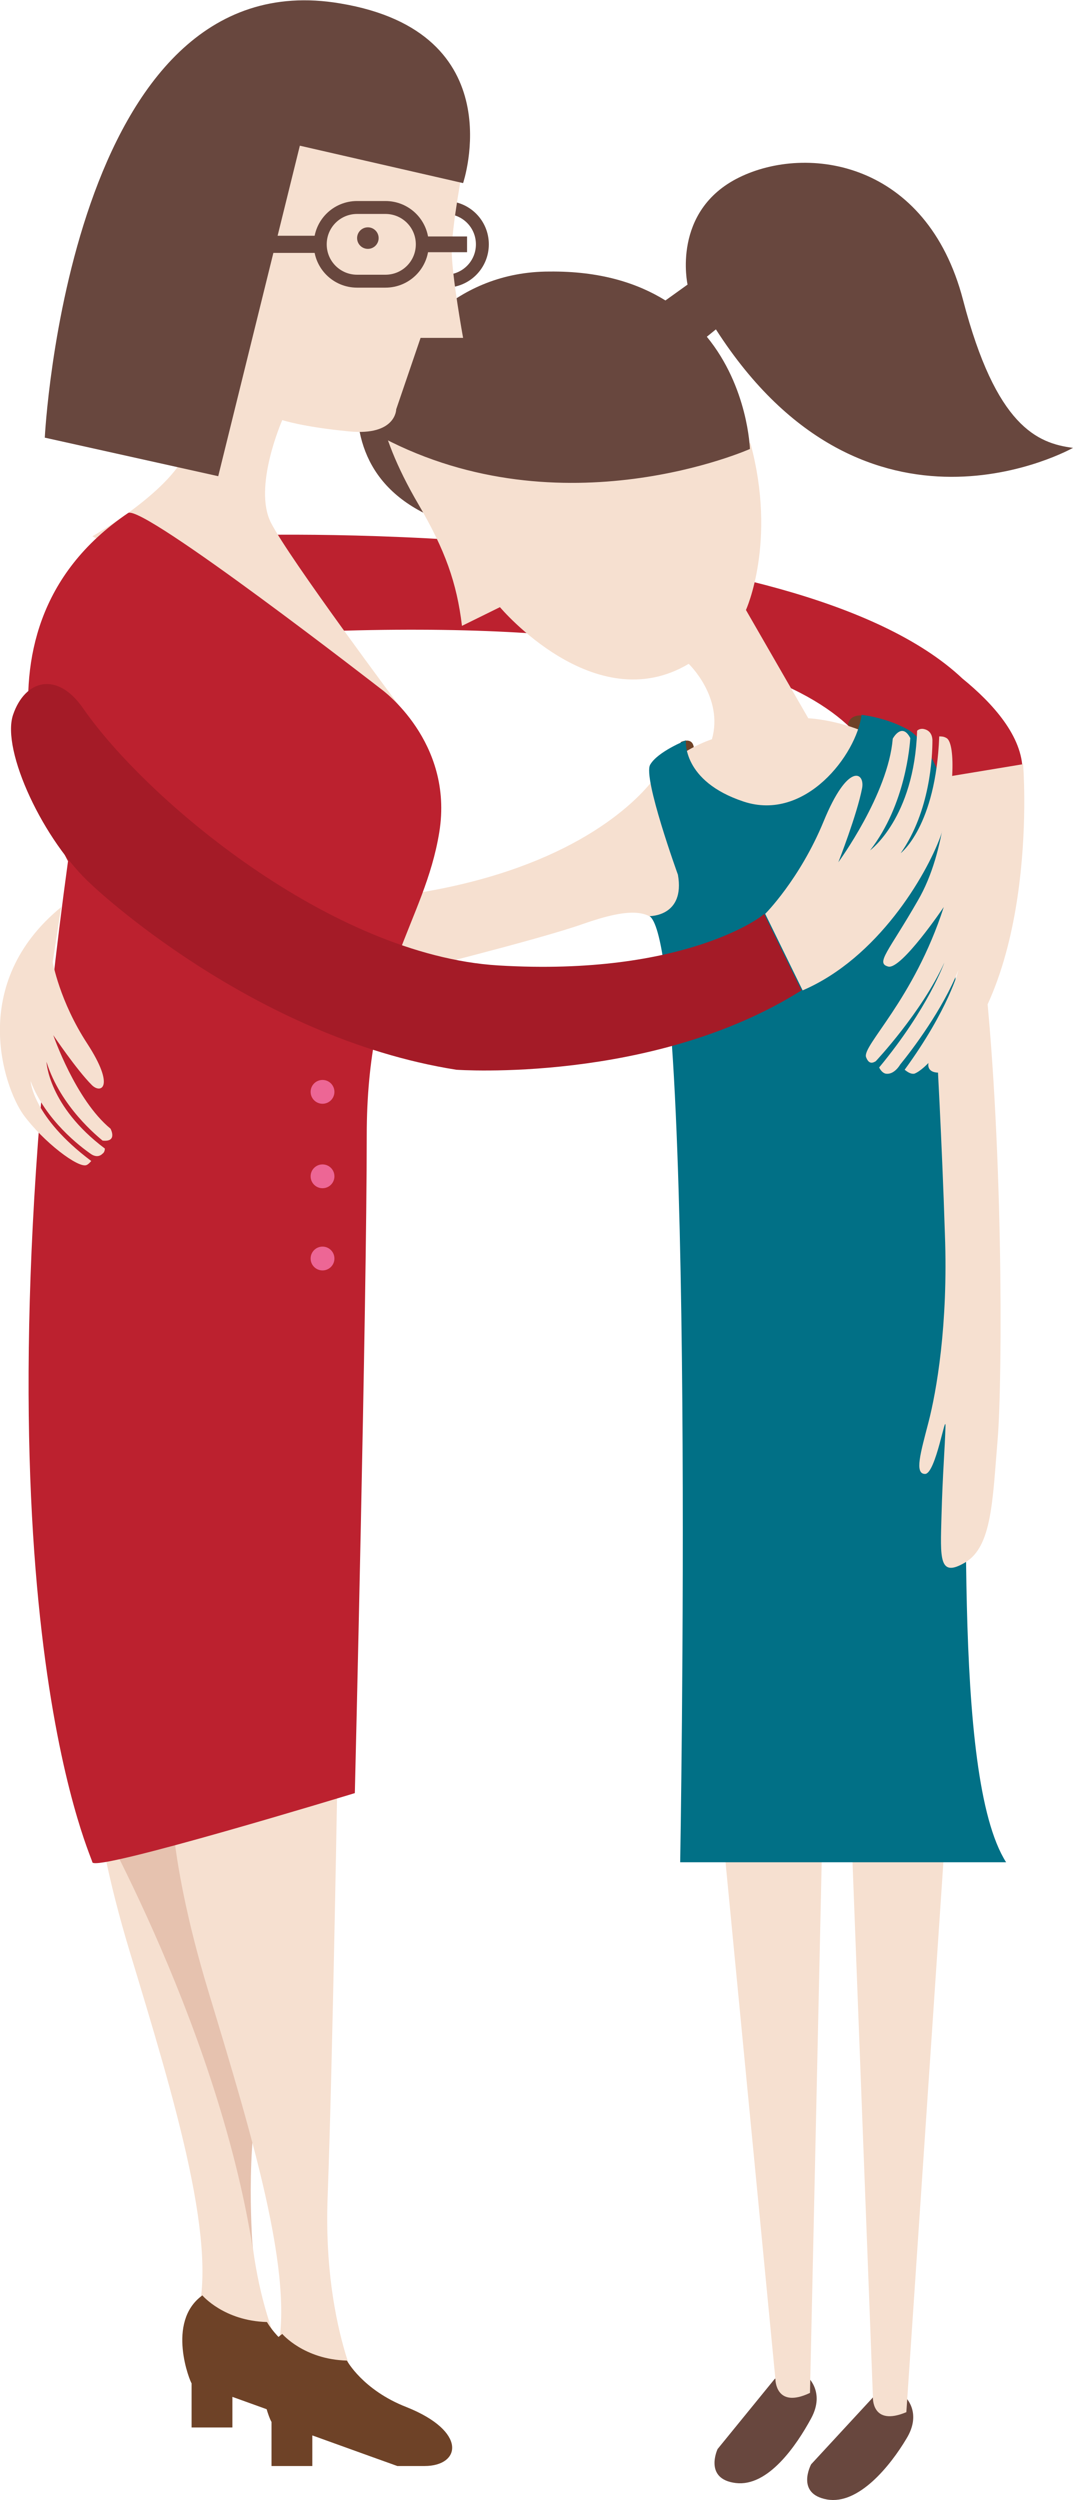 <?xml version="1.0" encoding="utf-8"?>
<!-- Generator: Adobe Illustrator 17.1.0, SVG Export Plug-In . SVG Version: 6.00 Build 0)  -->
<!DOCTYPE svg PUBLIC "-//W3C//DTD SVG 1.1//EN" "http://www.w3.org/Graphics/SVG/1.1/DTD/svg11.dtd">
<svg version="1.1" id="Isolation_Mode" xmlns="http://www.w3.org/2000/svg" xmlns:xlink="http://www.w3.org/1999/xlink" x="0px"
	 y="0px" viewBox="0 0 189.3 441" enable-background="new 0 0 189.3 441" xml:space="preserve">
<g>
	<path fill="#6E4227" d="M120.1,130.9c0,0,2-1,2.3,0.9c0,0-2.1,1.2-3,1.6l0.7-2.4"/>
	<g>
		<path fill="#68473E" d="M136.7,419.6L126.6,432c0,0-2.5,5.3,3.2,6c5.7,0.7,10.7-6.6,13.3-11.4c2.6-4.8-0.8-7.5-0.8-7.5
			L136.7,419.6z"/>
		<path fill="#F6E0D0" d="M126.6,314l10.2,105.7c0,0,0,5.3,6.1,2.4l2.4-108.8L126.6,314z"/>
	</g>
	<g>
		<path fill="#68473E" d="M154,422.9l-10.9,11.8c0,0-2.8,5.2,2.8,6.2c5.6,1,11.2-6,14-10.7c2.9-4.7-0.3-7.5-0.3-7.5L154,422.9z"/>
		<path fill="#F6E0D0" d="M149.7,310.1l4.3,112.7c0,0-0.3,5.3,5.9,2.7l7.8-115.8L149.7,310.1z"/>
	</g>
	<path fill="none" stroke="#68473E" stroke-width="2.28" stroke-miterlimit="10" d="M85.1,43.1c0,3.6-2.9,6.5-6.5,6.5h-5
		c-3.6,0-6.5-2.9-6.5-6.5l0,0c0-3.6,2.9-6.5,6.5-6.5h5C82.2,36.6,85.1,39.5,85.1,43.1L85.1,43.1z"/>
	<path fill="#68473E" d="M70.1,47.8c0,0-18.8,30.8,4.7,42.7l10.1-15.2L70.1,47.8z"/>
	<path fill="#BC212F" d="M180.4,136c0-6.1-5.2-11.9-10.6-16.3C139.9,91.5,43.5,94.4,43.5,94.4l12.8,17
		c100.6-3.8,99.2,27.2,99.2,27.2l13.2-1.4l0.4,0.8L180.4,136z"/>
	<path fill="#6E4227" d="M152,126.2c0,0-2.2-0.2-2.4,1.7c0,0,2.1,1.2,3,1.6l-0.7-2.4"/>
	<path fill="#F6E0D0" d="M66.8,68.2c0,0-1.3,6.6,7.1,20.9c4.6,7.9,6.7,13.7,7.6,21.3l6.7-3.3c0,0,16.7,19.9,33.3,10
		c0,0,6.2,5.9,4.1,13.3c0,0-6.4,2-10.4,7.2c-4,5.1-16.1,16.2-43.4,20.2L69.8,172c0,0,25.1-6.2,33-9c8-2.8,14.4-3.7,14.1,4.3
		l49.7-11.8c0,0,3.2-12-4.8-20.2c-8-8.2-19.2-8.6-19.2-8.6l-11-19.1c0,0,5.5-12,0.8-29.4L66.8,68.2z"/>
	<path fill="#017086" d="M119.6,154.3c0,0-6.2-17.1-4.9-19.4c1.3-2.3,6.3-4.3,6.3-4.3s-0.7,7.2,10.2,10.8
		c10.9,3.6,19.9-8.3,20.8-15.3c0,0,4.1,0.4,8,2.5c3.1,1.6,7.3,8.4,7.9,19.2c0.6,9.5,1,56.2,2.2,82.3c1.2,26.1-2.4,83,7.4,98.4H120
		c0,0,2.8-161-5.4-166.9C114.6,161.6,120.9,161.7,119.6,154.3z"/>
	<path fill="#68473E" d="M169.9,52.9c-6.4-24.5-27.5-27.5-39.5-21.6c-12,5.9-9.1,18.9-9.1,18.9l-3.9,2.8c-5-3.1-11.6-5.2-20.5-5.1
		c-16.5,0-26.2,12.2-29,20.5c-1.6,4.7-0.4,8.8-0.4,8.8c31.8,16.7,64.8,2,64.8,2s-0.3-10.9-7.6-19.8l1.6-1.3
		c26.6,41.5,63,20.9,63,20.9C183,78.2,175.7,75.2,169.9,52.9z"/>
	<path fill="#F6E0D0" d="M165.2,183.8c0,0,1,17.9,1.5,33.9c0.6,16-1.5,27.8-2.9,33.2c-1.4,5.4-2.5,9.1-0.6,9.1
		c1.9,0,3.7-11.3,3.6-8.3c-0.1,3.8-0.5,8.2-0.7,15.7c-0.2,7.5-0.5,11,4.2,8.2c4.7-2.8,4.8-10.9,5.7-21.6c0.9-10.8,1-54.3-2.6-84.9
		C173.4,169.1,167.2,183,165.2,183.8z"/>
	<path fill="#F6E0D0" d="M81.7,29.4c0,0-2,10.5-2,14.9c0,4.3,2,15.3,2,15.3h-7.5l-4.3,12.6c0,0,0,4.7-8.3,3.9
		c-8.3-0.8-11.8-2-11.8-2s-5.2,11.8-2,18.1c3.2,6.3,22.7,32.4,22.7,32.4L16.3,94.6c0,0,14.6-8.3,16.9-15.7
		c2.4-7.5,3.9-20.1,3.9-20.1L45.5,19L81.7,29.4z"/>
	<path fill="#F6E0D0" d="M16.3,306.1c0,0-1.3,12.1,6.6,38.2c7.9,26.1,16.2,53.1,11.4,65.9l16.6,7.4c0,0-7.9-12.9-7-37.1
		c0.9-24.2,1.8-78.4,1.8-78.4L16.3,306.1z"/>
	<path fill="#68473E" d="M52.9,25.7l28.8,6.6c0,0,9-26.6-21.7-31.7C12.1-7.5,7.9,77.2,7.9,77.2L38.5,84L52.9,25.7z"/>
	<path fill="#E6C2AF" d="M14.5,315.6c0,0,23.7,40.3,30.1,81.1c0,0-1.5-17.9,1.6-29.7c3.2-11.8-2.2-53.8-2.2-53.8L14.5,315.6z"/>
	<path fill="#F6E0D0" d="M30.2,313.2c0,0-1.3,12.1,6.6,38.2c7.9,26.1,16.2,53.1,11.4,65.9l16.6,7.4c0,0-7.9-12.9-7-37.1
		c0.9-24.2,1.8-78.4,1.8-78.4L30.2,313.2z"/>
	<path fill="#6E4227" d="M49.8,411.7c0,0,3.8,4.5,11.4,4.7c0,0,2.8,5.2,10.5,8.2c10.8,4.3,9.6,10.4,3.2,10.4h-4.8
		c0,0-8.1-2.9-15-5.4v5.4h-7.2v-7.8C47.7,427.2,43.2,416.5,49.8,411.7z"/>
	<path fill="#6E4227" d="M35.7,404.9c0,0,3.8,4.5,11.4,4.7c0,0,2.8,5.2,10.5,8.2c10.8,4.3,9.6,10.4,3.2,10.4h-4.8
		c0,0-8.1-2.9-15-5.4v5.4h-7.2v-7.8C33.6,420.3,29.2,409.6,35.7,404.9z"/>
	<path fill="#BC212F" d="M22.6,90.5c2.5-1.7,44.7,31.1,44.7,31.1s12.8,9.2,10.2,25.2c-2.6,16-12.8,24.9-12.8,53.5
		c0,29.9-2.1,116-2.1,116s-45.9,14-46.3,12.2c-0.4-1.7-22-47.6-4.3-176.6C11.9,151.9-9.4,112.1,22.6,90.5z"/>
	<circle fill="#ED6695" cx="56.9" cy="192.6" r="2.1"/>
	<circle fill="#ED6695" cx="56.9" cy="207.5" r="2.1"/>
	<circle fill="#ED6695" cx="56.9" cy="222" r="2.1"/>
	<path fill="#A41B27" d="M87.9,170.3C58.4,168.5,25.8,141,14.7,125c-4.6-6.7-10.3-5.1-12.4,1.1c-2.1,6.3,5.4,22.3,13.9,30
		c0,0,28.2,26.9,64.3,32.6c0,0,34.7,2.5,60.9-14l-6.6-13.5C135,161.3,121.1,172.3,87.9,170.3z"/>
	<circle fill="#68473E" cx="64.9" cy="42" r="1.9"/>
	<path fill="none" stroke="#68473E" stroke-width="2.28" stroke-miterlimit="10" d="M74.5,43.1c0,3.6-2.9,6.5-6.5,6.5h-5
		c-3.6,0-6.5-2.9-6.5-6.5l0,0c0-3.6,2.9-6.5,6.5-6.5h5C71.6,36.6,74.5,39.5,74.5,43.1L74.5,43.1z"/>
	<line fill="none" stroke="#68473E" stroke-width="2.779" stroke-miterlimit="10" x1="74.5" y1="43.1" x2="82.4" y2="43.1"/>
	<line fill="none" stroke="#68473E" stroke-width="3.025" stroke-miterlimit="10" x1="47.1" y1="43.1" x2="56.5" y2="43.1"/>
	<path fill="#F6E0D0" d="M167,130.2c-0.5-0.3-0.9-0.3-1.3-0.3c-0.6,15.9-6.8,20.6-6.8,20.6c5.2-7.4,5.6-17,5.6-19.9
		c0-0.4-0.1-1.7-1.5-2c-0.4-0.1-0.9,0-1.2,0.3c-0.5,15.4-8.3,21.1-8.3,21.1c6.3-8.1,7-18.6,7.1-19.8c0,0,0,0,0,0
		c-1.5-2.9-3.1,0.1-3.1,0.1c-0.8,9.8-9.6,21.8-9.6,21.8s3.3-8.4,4.2-13.1c0.5-2.8-2.5-4.6-6.8,5.9c-4.2,10.2-10.3,16.3-10.3,16.3
		l6.6,13.5c13.3-5.7,21.8-20.3,24.3-27.1C168.3,140.9,168.7,131.2,167,130.2z"/>
	<path fill="#F6E0D0" d="M15.3,205.5c0.4-0.2,0.6-0.5,0.8-0.7C5.7,197,5.4,190.7,5.4,190.7c2.6,6.9,8.8,11.6,10.7,12.9
		c0.3,0.2,1.2,0.7,2-0.1c0.3-0.2,0.4-0.6,0.4-0.9c-10-7.5-10.3-15.3-10.3-15.3c2.5,8,9.2,13.3,9.9,13.9c0,0,0,0,0,0
		c2.7,0.3,1.4-2.1,1.4-2.1c-6.2-5.1-10.1-16.5-10.1-16.5s4.1,6.1,6.8,8.8c1.6,1.6,4.2,0.4-0.8-7.3c-4.9-7.5-6.1-14.4-6.1-14.4
		l1.5-9.7c-16.5,13.5-10.1,31.8-6.7,36.6C7.6,201.4,13.9,206.2,15.3,205.5z"/>
	<g>
		<path fill="#F6E0D0" d="M167.2,137c0,0,0,12.9-5.3,21.9c-5.1,8.9-7.5,11-5.2,11.6c2.3,0.6,9.8-10.5,9.8-10.5
			c-5.3,16.4-14.5,24.5-13.7,26.5c0.5,1.3,1.2,1,1.7,0.7c0,0,8.1-8.6,12.1-17.4c0,0-2.8,8-11.5,18.5c0.2,0.4,0.6,1,1.2,1.1
			c1.5,0.2,2.5-1.6,2.5-1.6c2.2-2.7,7.5-9.7,10.3-16.7c0,0-1.7,6.9-9.5,17.6c0.5,0.4,1.1,0.8,1.7,0.7c1.1-0.4,2.5-1.9,2.5-1.9
			c-0.3,1.9,1.9,1.7,1.9,1.7c17.9-15.9,14.8-54.4,14.8-54.4L167.2,137z"/>
	</g>
</g>
</svg>

